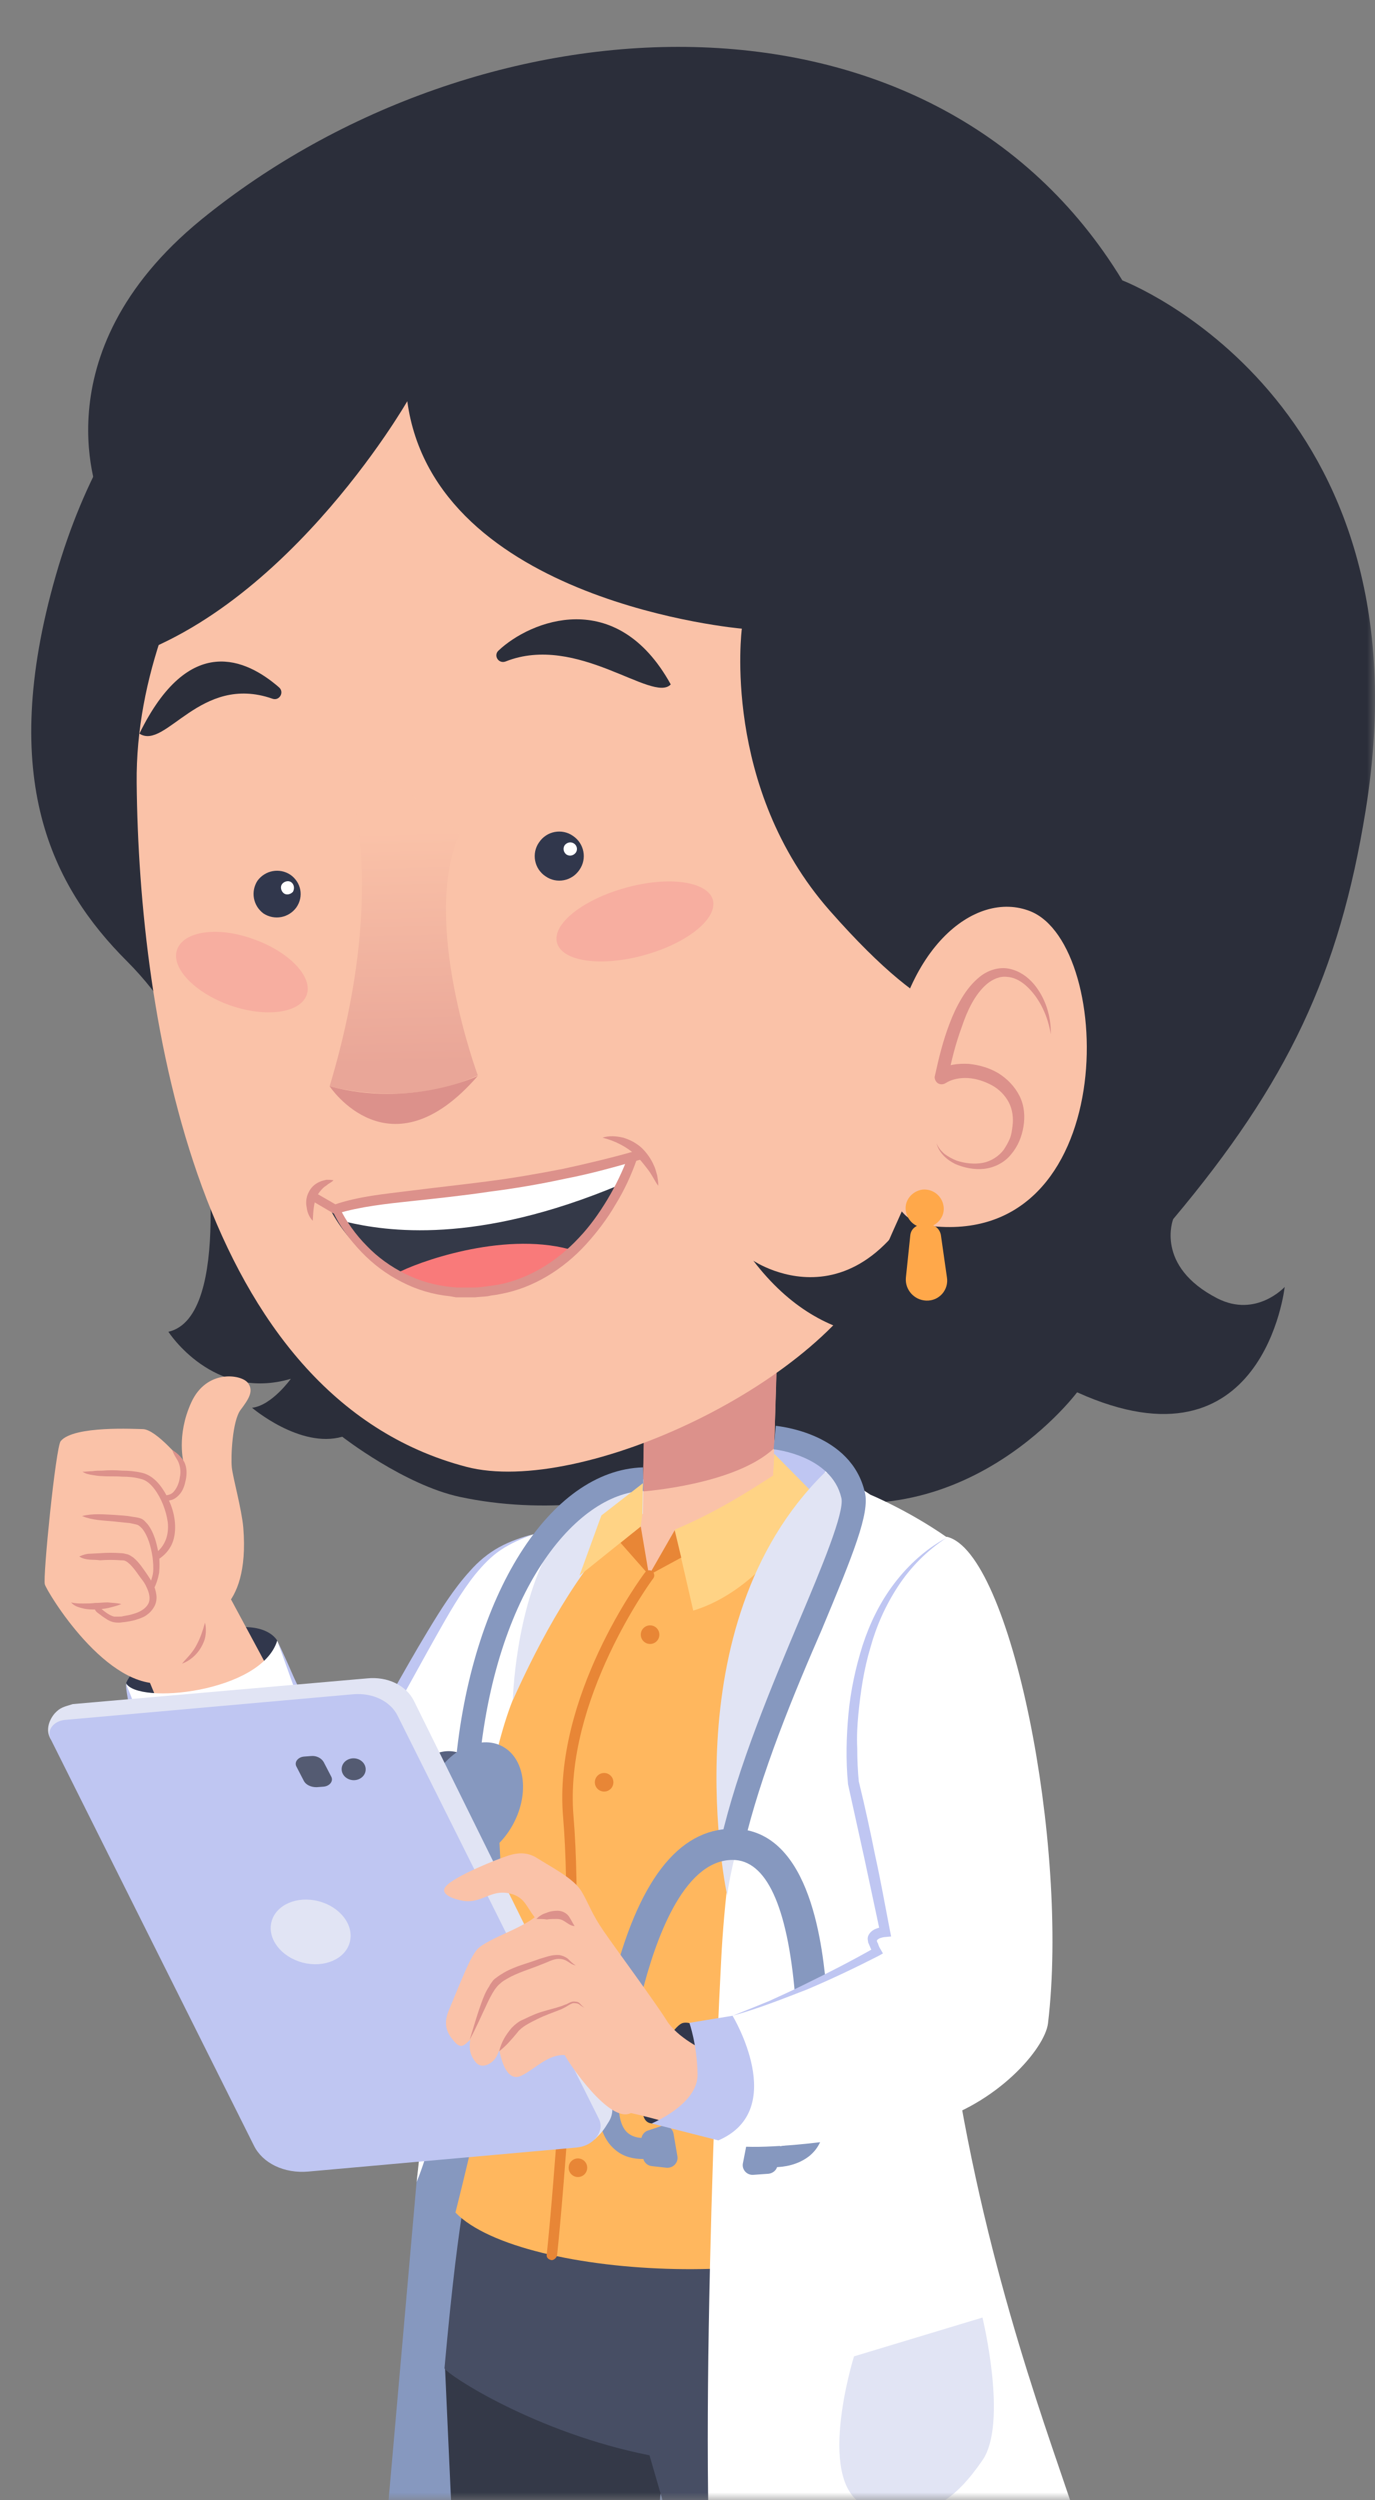 <svg width="88" height="160" viewBox="0 0 88 160" fill="none" xmlns="http://www.w3.org/2000/svg">
<rect x="0" y="0" width="88" height="160" fill="#808080" stroke="none"/>
<mask id="mask0" mask-type="alpha" maskUnits="userSpaceOnUse" x="0" y="0" width="88" height="160">
<path d="M0 0H88V160H0V0Z" fill="#C4C4C4"/>
</mask>
<g mask="url(#mask0)">
<path d="M8.05 107.757C8.05 107.757 9.204 111.466 12.563 110.836C17.147 109.996 17.741 104.993 17.741 104.993C17.741 104.993 17.147 103.769 14.557 104.223C8.89 105.168 8.05 107.757 8.05 107.757Z" fill="#31374C"/>
<path d="M7.171 101.739C7.171 101.739 13.189 116.819 15.638 121.158C16.933 123.432 23.86 120.738 23.755 120.003C23.475 118.219 13.329 99.675 13.329 99.675C12.419 95.162 6.156 97.086 7.171 101.739Z" fill="#FAC2A8"/>
<path d="M17.741 104.993L21.45 114.089C21.45 114.089 21.8 112.865 22.01 112.76C22.29 112.62 23.235 112.83 23.235 112.83C23.794 111.36 26.558 106.462 28.028 103.978C30.582 99.639 31.877 98.94 34.186 98.17C45.172 104.013 27.258 125.46 21.52 126.825C14.033 128.609 8.05 107.687 8.05 107.687C8.75 109.121 16.727 108.316 17.741 104.993Z" fill="white"/>
<path d="M8.05 107.756C8.4 108.491 8.645 109.261 8.89 110.031L9.24 111.185C9.345 111.57 9.485 111.955 9.59 112.34C9.345 112.025 9.135 111.64 8.96 111.29C8.785 110.905 8.645 110.52 8.54 110.136C8.295 109.366 8.12 108.561 8.05 107.756Z" fill="#BFC6F2"/>
<path d="M17.743 104.993C18.093 105.728 18.443 106.498 18.758 107.232C19.108 107.967 19.423 108.737 19.773 109.471C20.437 110.976 21.067 112.48 21.732 113.985L21.137 114.02C21.207 113.775 21.277 113.565 21.347 113.355C21.417 113.11 21.487 112.935 21.662 112.655C21.697 112.62 21.697 112.585 21.767 112.515C21.837 112.445 21.872 112.445 21.942 112.41C22.047 112.375 22.117 112.375 22.187 112.375C22.327 112.375 22.466 112.375 22.572 112.375C22.816 112.41 23.061 112.445 23.271 112.48L22.886 112.69C23.201 111.921 23.551 111.221 23.901 110.521C24.251 109.821 24.636 109.122 25.021 108.457C25.79 107.092 26.56 105.728 27.365 104.398C28.169 103.069 29.009 101.704 30.094 100.515C30.619 99.92 31.248 99.395 31.948 99.01C32.648 98.625 33.383 98.38 34.153 98.17C33.418 98.45 32.683 98.765 32.053 99.185C31.423 99.605 30.899 100.165 30.409 100.76C29.464 101.949 28.694 103.314 27.925 104.678C27.155 106.043 26.42 107.407 25.65 108.772L24.531 110.836C24.181 111.536 23.796 112.236 23.516 112.9L23.411 113.18L23.131 113.11C22.921 113.075 22.711 113.005 22.502 113.005C22.396 113.005 22.292 112.97 22.222 112.97C22.187 112.97 22.152 112.97 22.117 112.97C22.117 113.005 22.187 112.9 22.152 112.935C22.082 113.04 21.977 113.285 21.907 113.46C21.837 113.67 21.767 113.88 21.697 114.09L21.452 114.93L21.137 114.125C20.542 112.585 19.947 111.081 19.388 109.541C19.108 108.772 18.828 108.002 18.548 107.232C18.303 106.533 18.023 105.763 17.743 104.993Z" fill="#BFC6F2"/>
<path d="M22.008 114.58C22.008 114.58 23.162 115.734 23.442 116.434C23.757 117.169 25.087 114.755 22.008 114.58Z" fill="#F7F7FA"/>
<path d="M26.661 139.631L24.352 165.871C24.247 167.061 25.052 168.146 26.206 168.391C31.699 169.58 47.724 172.064 66.407 166.326L30.58 107.407L26.661 139.631Z" fill="#8698BF"/>
<path d="M13.052 71.929C13.052 71.929 14.941 84.28 10.777 85.225C10.777 85.225 13.646 89.703 18.615 88.234C18.615 88.234 17.39 89.948 16.131 90.088C16.131 90.088 19.209 92.712 21.904 91.942C21.904 91.942 25.857 95.021 29.426 95.791C40.027 98.065 52.308 92.887 48.809 88.024C43.001 79.837 13.052 71.929 13.052 71.929Z" fill="#2B2E3A"/>
<path d="M68.926 89.109C68.926 89.109 60.984 99.745 48.703 94.951C40.481 91.733 56.401 80.501 56.401 80.501C56.401 80.501 78.058 85.61 68.926 89.109Z" fill="#2B2E3A"/>
<path d="M47.338 92.782C47.338 92.782 51.642 91.802 54.616 94.776L48.913 98.905L47.338 92.782Z" fill="#BFC6F2"/>
<path d="M41.252 90.578L41.112 96.876L36.424 98.135L42.092 104.013L53.008 98.38L49.439 96.386L49.824 83.02L41.252 90.578Z" fill="#FAC2A8"/>
<path d="M41.147 95.441C41.147 95.441 47.059 95.021 49.544 92.677L49.998 78.437L41.251 89.178L41.147 95.441Z" fill="#DC918B"/>
<path d="M28.484 151.562C28.484 151.562 29.569 176.123 29.814 177.698C30.059 179.272 30.304 208.277 30.304 208.277C30.304 208.277 35.237 209.607 39.086 207.892C39.086 207.892 38.876 204.218 38.911 202.854C38.981 199.425 40.59 189.908 40.695 185.78C40.765 182.631 40.1 178.537 40.1 178.537L42.829 154.781C42.794 154.781 39.82 148.763 28.484 151.562Z" fill="#343948"/>
<path d="M56.053 140.085C56.053 140.085 58.117 148.413 58.117 149.147C58.117 149.882 58.642 179.377 58.642 179.377C58.642 179.377 60.251 185.29 60.496 187.319C61.091 192.182 61.511 214.12 61.511 214.12C61.511 214.12 58.292 216.674 52.764 214.12C52.519 208.767 52.099 204.638 52.099 204.638L49.09 183.085L41.568 157.124C34.325 155.69 28.692 152.016 28.447 151.561C29.427 140.575 30.162 138.756 30.162 138.756L56.053 140.085Z" fill="#474E64"/>
<path d="M28.657 149.742C29.567 140.365 30.232 138.756 30.232 138.756L56.088 140.085C56.088 140.085 58.152 148.413 58.152 149.147C58.152 149.182 58.152 149.217 58.152 149.287C52.239 152.856 41.148 155.76 28.657 149.742Z" fill="#474E64"/>
<path d="M49.442 96.386C45.873 97.191 41.535 100.794 41.535 100.794C41.535 100.794 40.17 97.82 40.45 97.156C39.61 97.365 36.077 98.835 36.077 98.835C36.077 98.835 32.298 107.302 31.668 110.591C31.563 111.955 32.438 125.985 32.438 125.985C32.438 125.985 31.563 132.038 29.149 141.59C33.383 145.964 52.836 146.803 57.909 141.73C56.16 136.797 54.27 129.589 54.13 127.63C54.025 125.846 55.705 113.425 57.594 106.637C59.553 101.949 55.53 98.695 55.53 98.695L49.442 96.386Z" fill="#FFB75E"/>
<path d="M36.987 139.316C37.316 139.316 37.582 139.049 37.582 138.721C37.582 138.392 37.316 138.126 36.987 138.126C36.659 138.126 36.393 138.392 36.393 138.721C36.393 139.049 36.659 139.316 36.987 139.316Z" fill="#E88636"/>
<path d="M37.965 128.469C38.293 128.469 38.56 128.203 38.56 127.875C38.56 127.546 38.293 127.28 37.965 127.28C37.636 127.28 37.37 127.546 37.37 127.875C37.37 128.203 37.636 128.469 37.965 128.469Z" fill="#E88636"/>
<path d="M38.664 114.65C38.992 114.65 39.258 114.383 39.258 114.055C39.258 113.726 38.992 113.46 38.664 113.46C38.335 113.46 38.069 113.726 38.069 114.055C38.069 114.383 38.335 114.65 38.664 114.65Z" fill="#E88636"/>
<path d="M41.605 105.203C41.934 105.203 42.2 104.936 42.2 104.608C42.2 104.279 41.934 104.013 41.605 104.013C41.277 104.013 41.01 104.279 41.01 104.608C41.01 104.936 41.277 105.203 41.605 105.203Z" fill="#E88636"/>
<path d="M35.305 144.634C35.27 144.634 35.27 144.634 35.305 144.634C35.095 144.599 34.955 144.459 34.99 144.284C35.025 144.109 36.844 125.811 36.039 116.294C35.375 108.597 41.043 100.934 41.288 100.619C41.392 100.479 41.602 100.444 41.742 100.549C41.882 100.654 41.917 100.864 41.812 101.004C41.742 101.074 36.074 108.806 36.704 116.224C37.509 125.811 35.69 144.144 35.654 144.319C35.62 144.494 35.445 144.634 35.305 144.634Z" fill="#E88636"/>
<path d="M49.476 94.427C47.902 95.442 45.837 96.771 43.178 97.891L44.368 103.069C47.447 102.124 50.001 99.465 52.31 95.826L49.546 93.027L49.476 94.427Z" fill="#FFD385"/>
<path d="M43.181 97.925L41.536 100.794L43.6 99.675L43.181 97.925Z" fill="#E88636"/>
<path d="M41.009 97.68L41.534 100.794L39.714 98.73L41.009 97.68Z" fill="#E88636"/>
<path d="M40.066 96.526C40.066 96.526 35.483 102.019 32.823 108.772C29.919 116.084 29.64 132.388 26.666 139.631C26.666 139.631 27.68 130.779 28.17 121.752C28.485 115.384 28.8 112.9 28.975 110.171C29.255 106.008 34.993 97.89 34.993 97.89C34.993 97.89 36.427 98.135 40.066 96.526Z" fill="white"/>
<path d="M32.82 108.806C34.535 104.993 36.949 100.444 40.238 97.191L41.147 96.876L41.182 94.671C39.678 94.986 36.634 96.561 35.234 99.01C32.96 103.033 32.82 108.806 32.82 108.806Z" fill="#E1E4F4"/>
<path d="M30.653 113.11L29.149 112.97C30.129 102.089 35.202 94.077 41.15 93.902L41.185 95.406C36.846 95.581 31.668 101.809 30.653 113.11Z" fill="#8698BF"/>
<path d="M30.465 115.407C31.076 114.244 30.712 112.849 29.651 112.292C28.59 111.735 27.235 112.227 26.624 113.39C26.013 114.553 26.378 115.948 27.439 116.505C28.5 117.062 29.855 116.57 30.465 115.407Z" fill="#57617F"/>
<path d="M32.871 116.678C33.904 114.711 33.577 112.504 32.14 111.75C30.703 110.995 28.7 111.978 27.667 113.946C26.634 115.913 26.961 118.12 28.399 118.875C29.836 119.629 31.838 118.646 32.871 116.678Z" fill="#8698BF"/>
<path d="M52.941 93.832C52.941 93.832 46.923 110.031 46.153 125.461C45.488 138.266 44.474 169.825 46.468 171.155C50.596 173.884 57.804 172.064 61.968 170.665C66.131 169.265 68.825 167.901 69.595 164.402C70.26 161.393 55.705 134.697 60.603 98.38C58.154 96.666 55.705 95.651 55.705 95.651L52.941 93.832Z" fill="white"/>
<path d="M54.656 150.792L62.878 148.308C62.878 148.308 64.523 155.061 62.878 157.44C61.234 159.819 59.31 161.603 55.636 160.449C51.997 159.294 54.656 150.792 54.656 150.792Z" fill="#E1E4F4"/>
<path d="M52.802 94.217L54.621 94.777C54.621 94.777 47.169 115.944 46.539 121.297C46.539 121.297 42.796 104.013 52.802 94.217Z" fill="#E1E4F4"/>
<path d="M47.587 118.183L46.117 117.833C47.202 113.075 49.406 107.862 51.155 103.698C52.59 100.305 54.059 96.771 53.849 95.861C53.22 93.132 49.546 92.747 49.511 92.747L49.651 91.243C49.861 91.278 54.479 91.698 55.354 95.511C55.669 96.841 54.619 99.43 52.59 104.293C50.806 108.387 48.671 113.53 47.587 118.183Z" fill="#8698BF"/>
<path d="M51.858 128.54C51.333 128.54 50.913 128.155 50.878 127.63C50.389 121.927 49.024 119.023 46.89 119.023C43.671 119.023 41.886 124.376 41.082 127.56C40.942 128.085 40.417 128.435 39.892 128.295C39.367 128.155 39.017 127.63 39.157 127.105C40.802 120.423 43.391 117.029 46.89 117.029C46.89 117.029 46.89 117.029 46.925 117.029C51.998 117.064 52.663 124.901 52.908 127.455C52.943 128.015 52.558 128.47 51.998 128.54C51.893 128.54 51.858 128.54 51.858 128.54Z" fill="#8698BF"/>
<path d="M49.548 138.686C49.198 138.686 48.918 138.651 48.848 138.651C48.498 138.581 48.254 138.266 48.288 137.882C48.358 137.532 48.673 137.287 49.058 137.322C49.408 137.392 50.423 137.427 50.983 136.937C51.297 136.692 51.437 136.307 51.437 135.782C51.472 133.753 51.507 130.674 51.193 127.595C51.157 127.245 51.437 126.895 51.787 126.86C52.137 126.825 52.487 127.105 52.522 127.455C52.837 130.604 52.837 133.718 52.767 135.817C52.732 136.972 52.242 137.602 51.822 137.952C51.087 138.546 50.178 138.686 49.548 138.686Z" fill="#8698BF"/>
<path d="M41.115 138.162C40.625 138.162 39.926 138.057 39.366 137.567C38.561 136.902 38.211 135.747 38.281 134.173C38.386 132.599 38.736 129.904 39.436 127.14C39.541 126.791 39.891 126.581 40.24 126.651C40.59 126.756 40.8 127.105 40.73 127.455C40.031 130.149 39.681 132.704 39.611 134.243C39.541 135.363 39.751 136.167 40.206 136.517C40.73 136.937 41.465 136.797 41.465 136.762C41.815 136.692 42.165 136.902 42.27 137.252C42.34 137.602 42.13 137.952 41.78 138.057C41.745 138.092 41.465 138.162 41.115 138.162Z" fill="#8698BF"/>
<path d="M41.045 137.007L41.15 138.057C41.185 138.336 41.395 138.581 41.71 138.616L42.654 138.721C43.074 138.756 43.424 138.406 43.354 137.987L43.109 136.552C43.039 136.167 42.654 135.922 42.304 136.062L41.465 136.342C41.22 136.412 41.01 136.692 41.045 137.007Z" fill="#8698BF"/>
<path d="M49.931 137.567L49.756 138.581C49.721 138.861 49.476 139.071 49.196 139.106L48.217 139.176C47.797 139.211 47.447 138.826 47.552 138.406L47.832 136.972C47.902 136.587 48.322 136.377 48.672 136.517L49.511 136.832C49.791 136.972 49.966 137.252 49.931 137.567Z" fill="#8698BF"/>
<path d="M41.147 94.916L38.488 96.98L37.088 100.829L41.007 97.68L41.112 96.875L41.147 94.916Z" fill="#FFD385"/>
<path d="M71.829 17.943C71.829 17.943 91.667 25.501 87.398 51.882C85.719 62.273 82.43 69.271 75.083 78.017C75.083 78.017 73.893 81.026 77.917 83.091C80.401 84.35 82.22 82.356 82.22 82.356C82.22 82.356 80.891 94.497 68.96 89.109L56.434 80.502L71.829 17.943Z" fill="#2B2E3A"/>
<path d="M14.765 20.182C14.765 20.182 7.312 23.786 3.569 36.836C-0.175 49.887 3.359 56.744 8.117 61.503C12.875 66.261 13.505 71.579 13.505 71.579C13.505 71.579 13.785 70.81 12.91 67.766C12.91 67.766 11.056 67.941 12.141 67.241C15.499 65.106 19.593 30.364 19.593 30.364L14.765 20.182Z" fill="#2B2E3A"/>
<path d="M19.978 24.766C19.978 24.766 8.607 36.522 8.747 50.097C8.887 65.177 12.736 89.388 29.845 93.867C37.192 95.791 52.971 88.409 56.4 80.501C63.818 63.287 75.119 44.674 73.544 40.545C70.675 33.198 36.667 8.146 19.978 24.766Z" fill="#FAC2A8"/>
<path d="M18.58 55.975C17.88 55.52 16.97 55.695 16.48 56.359C16.026 57.059 16.201 57.969 16.865 58.459C17.565 58.914 18.475 58.739 18.965 58.074C19.454 57.374 19.279 56.464 18.58 55.975Z" fill="#31374C"/>
<path d="M18.65 56.465C18.475 56.325 18.195 56.395 18.055 56.57C17.916 56.745 17.985 57.024 18.16 57.164C18.335 57.304 18.615 57.234 18.755 57.059C18.86 56.849 18.825 56.605 18.65 56.465Z" fill="white"/>
<path d="M36.667 53.49C35.967 53.001 34.987 53.176 34.497 53.91C34.008 54.61 34.182 55.59 34.917 56.08C35.617 56.569 36.597 56.395 37.087 55.66C37.576 54.96 37.401 53.98 36.667 53.49Z" fill="#31374C"/>
<path d="M36.737 53.981C36.527 53.841 36.282 53.911 36.142 54.086C36.002 54.296 36.072 54.541 36.247 54.681C36.457 54.82 36.702 54.75 36.842 54.575C36.981 54.401 36.947 54.121 36.737 53.981Z" fill="white"/>
<path d="M8.922 46.948C10.601 48.032 12.806 43.099 17.424 44.709C17.879 44.884 18.229 44.289 17.844 43.974C15.78 42.19 12.106 40.44 8.922 46.948Z" fill="#2B2E3A"/>
<path opacity="0.3" d="M35.653 60.349C36.003 61.538 38.487 61.888 41.251 61.118C44.015 60.349 45.94 58.774 45.625 57.585C45.275 56.395 42.791 56.045 40.027 56.815C37.263 57.585 35.303 59.159 35.653 60.349Z" fill="#F0808E"/>
<path opacity="0.3" d="M11.335 60.768C10.915 61.923 12.455 63.532 14.729 64.337C17.038 65.142 19.207 64.827 19.627 63.672C20.047 62.517 18.508 60.908 16.233 60.103C13.959 59.264 11.755 59.578 11.335 60.768Z" fill="#F0808E"/>
<path d="M42.929 43.799C41.775 45.023 36.946 40.51 32.363 42.329C31.908 42.504 31.558 41.945 31.908 41.63C33.902 39.74 39.43 37.466 42.929 43.799Z" fill="#2B2E3A"/>
<path d="M21.097 69.515C21.097 69.515 24.946 75.358 30.579 68.851C30.579 68.851 26.31 70.915 21.097 69.515Z" fill="#DC918B"/>
<path opacity="0.56" d="M22.077 49.222C22.077 49.222 25.086 56.22 21.097 69.515C21.097 69.515 26.135 70.95 30.579 68.815C30.579 68.815 26.94 59.019 29.389 53.421C29.424 53.421 26.345 49.957 22.077 49.222Z" fill="url(#paint0_linear)"/>
<path d="M26.066 25.675C26.066 25.675 17.739 40.195 6.088 42.645L6.438 32.078C6.438 32.078 2.309 22.701 12.875 14.059C30.649 -0.426 59.584 -2.21 71.83 17.943C81.207 33.373 82.291 39.146 82.291 39.146L71.55 78.927C71.55 78.927 57.45 92.747 48.213 80.676C48.213 80.676 56.225 86.134 60.669 72.209C65.112 58.249 62.103 64.722 62.103 64.722C62.103 64.722 60.074 66.191 53.111 58.284C46.149 50.377 47.478 40.23 47.478 40.23C47.478 40.23 27.815 38.551 26.066 25.675Z" fill="#2B2E3A"/>
<path d="M56.855 69.025C57.554 60.768 62.383 56.884 65.952 58.319C71.41 60.523 71.725 79.976 59.409 78.437C56.225 78.052 56.295 73.014 56.855 69.025Z" fill="#FAC2A8"/>
<path d="M67.249 66.192C67.075 65.072 66.585 63.987 65.815 63.218C65.43 62.833 64.975 62.553 64.486 62.518C63.996 62.448 63.541 62.658 63.156 62.973C62.386 63.637 61.896 64.687 61.547 65.737C61.162 66.786 60.882 67.871 60.672 68.99L59.972 68.536C60.602 68.116 61.337 68.046 62.001 68.081C62.666 68.151 63.296 68.326 63.891 68.676C64.451 69.025 64.94 69.515 65.255 70.145C65.57 70.775 65.605 71.475 65.5 72.104C65.395 72.734 65.15 73.364 64.695 73.889C64.275 74.414 63.611 74.728 62.981 74.799C62.351 74.868 61.686 74.728 61.127 74.484C60.567 74.204 60.077 73.749 59.937 73.154C60.042 73.434 60.252 73.679 60.462 73.854C60.707 74.029 60.952 74.169 61.232 74.274C61.756 74.449 62.351 74.519 62.911 74.414C63.436 74.309 63.926 73.994 64.241 73.574C64.38 73.364 64.52 73.119 64.625 72.874C64.73 72.629 64.765 72.349 64.8 72.069C64.87 71.545 64.8 70.985 64.555 70.53C64.311 70.075 63.926 69.69 63.471 69.445C63.016 69.2 62.491 69.025 61.966 68.99C61.441 68.956 60.917 69.061 60.532 69.305C60.322 69.445 60.042 69.41 59.902 69.2C59.832 69.095 59.797 68.956 59.832 68.85C60.077 67.731 60.357 66.576 60.777 65.492C60.987 64.932 61.232 64.407 61.547 63.882C61.861 63.357 62.246 62.868 62.736 62.483C63.226 62.098 63.926 61.853 64.59 61.993C65.255 62.133 65.78 62.518 66.165 62.973C66.9 63.847 67.284 65.037 67.249 66.192Z" fill="#DC918B"/>
<path d="M60.387 77.177C60.492 77.842 60.002 78.437 59.337 78.542C58.672 78.647 58.078 78.157 57.973 77.492C57.868 76.828 58.358 76.233 59.022 76.128C59.687 76.058 60.282 76.513 60.387 77.177Z" fill="#FFA84A"/>
<path d="M59.271 83.231C58.502 83.195 57.907 82.531 57.977 81.761L58.257 79.067C58.292 78.647 58.642 78.367 59.061 78.367H59.446C59.831 78.367 60.146 78.647 60.216 79.032L60.601 81.726C60.741 82.531 60.111 83.266 59.271 83.231Z" fill="#FFA84A"/>
<path d="M12.981 103.628C12.981 103.628 16.024 103.349 15.57 97.751C15.465 96.561 14.905 94.567 14.835 93.902C14.765 93.237 14.87 90.928 15.395 90.228C15.92 89.528 16.27 89.004 15.85 88.479C15.43 87.954 13.226 87.604 12.246 89.738C11.266 91.873 11.756 93.622 11.756 93.622C11.756 93.622 10.007 91.453 9.132 91.453C8.747 91.453 4.723 91.208 3.884 92.222C3.569 92.607 2.729 100.969 2.869 101.389C2.974 101.809 6.858 108.317 10.636 107.687C12.351 107.372 12.981 103.838 12.981 103.628Z" fill="#FAC2A8"/>
<path d="M13.119 103.839C13.189 104.119 13.189 104.399 13.154 104.644C13.119 104.923 13.014 105.168 12.874 105.413C12.595 105.903 12.14 106.288 11.65 106.463C11.825 106.253 12 106.078 12.175 105.868C12.35 105.658 12.49 105.448 12.595 105.238C12.805 104.854 12.979 104.364 13.119 103.839Z" fill="#DC918B"/>
<path d="M5.073 99.605C5.318 99.5 5.528 99.43 5.738 99.43L6.402 99.395C6.857 99.36 7.312 99.36 7.767 99.395C7.872 99.395 8.012 99.43 8.152 99.465C8.292 99.5 8.432 99.605 8.537 99.675C8.746 99.85 8.886 100.025 9.026 100.2C9.306 100.584 9.551 100.934 9.796 101.354C9.901 101.564 9.971 101.809 10.006 102.054C10.041 102.299 10.006 102.579 9.866 102.824C9.726 103.069 9.551 103.244 9.341 103.384C9.131 103.523 8.886 103.593 8.677 103.663C8.432 103.733 8.222 103.768 7.977 103.803C7.872 103.803 7.732 103.838 7.627 103.838C7.487 103.838 7.417 103.838 7.242 103.803C6.962 103.733 6.787 103.593 6.577 103.453C6.472 103.384 6.402 103.314 6.297 103.244C6.192 103.174 6.122 103.104 6.052 102.964L6.297 102.789C6.577 103.034 6.962 103.384 7.312 103.453C7.382 103.453 7.487 103.453 7.592 103.453C7.697 103.453 7.802 103.453 7.907 103.418C8.117 103.384 8.327 103.349 8.537 103.279C8.921 103.174 9.306 102.964 9.481 102.649C9.656 102.334 9.551 101.914 9.376 101.564C9.306 101.389 9.166 101.179 9.026 101.004C8.886 100.829 8.781 100.654 8.642 100.48C8.502 100.305 8.362 100.13 8.222 100.025C8.152 99.955 8.082 99.92 8.012 99.885C7.942 99.85 7.837 99.85 7.732 99.85C7.312 99.815 6.857 99.815 6.402 99.85C5.982 99.78 5.493 99.885 5.073 99.605Z" fill="#DC918B"/>
<path d="M5.25 97.016C5.95 96.841 6.65 96.911 7.349 96.946C7.699 96.981 8.049 96.981 8.399 97.051C8.574 97.086 8.749 97.086 8.959 97.156C9.204 97.226 9.309 97.401 9.449 97.541C9.693 97.856 9.833 98.206 9.938 98.52C10.043 98.87 10.113 99.22 10.183 99.57C10.218 99.92 10.218 100.305 10.183 100.655C10.113 101.04 10.008 101.355 9.833 101.704L9.519 101.564C9.623 101.285 9.763 100.935 9.798 100.62C9.833 100.305 9.798 99.955 9.763 99.64C9.658 98.975 9.484 98.311 9.099 97.821C8.994 97.716 8.889 97.611 8.784 97.576C8.679 97.541 8.469 97.506 8.329 97.471C7.979 97.436 7.664 97.401 7.314 97.366C6.615 97.296 5.915 97.296 5.25 97.016Z" fill="#DC918B"/>
<path d="M9.902 99.43C10.216 99.22 10.461 98.905 10.601 98.555C10.741 98.205 10.776 97.82 10.741 97.436C10.636 96.666 10.322 95.861 9.867 95.266C9.622 94.951 9.342 94.707 8.992 94.636C8.607 94.531 8.222 94.497 7.802 94.497C7.382 94.462 6.963 94.497 6.543 94.462C6.333 94.462 6.123 94.427 5.913 94.392C5.703 94.357 5.493 94.322 5.283 94.182C5.493 94.182 5.703 94.147 5.913 94.147C6.123 94.112 6.333 94.112 6.543 94.112C6.963 94.077 7.382 94.077 7.802 94.112C8.222 94.112 8.642 94.147 9.097 94.252C9.552 94.357 9.937 94.671 10.216 95.021C10.496 95.371 10.706 95.756 10.881 96.176C11.056 96.596 11.161 97.016 11.196 97.436C11.231 97.89 11.196 98.345 11.021 98.765C10.846 99.185 10.531 99.535 10.146 99.78L9.902 99.43Z" fill="#DC918B"/>
<path d="M11.021 92.782C11.336 92.992 11.581 93.202 11.791 93.552C11.966 93.902 11.966 94.322 11.896 94.672C11.826 95.021 11.721 95.406 11.441 95.686C11.301 95.826 11.126 95.966 10.916 96.001C10.706 96.071 10.496 96.036 10.356 96.036V95.686C10.706 95.721 10.986 95.651 11.161 95.406C11.336 95.196 11.476 94.847 11.511 94.532C11.581 94.217 11.546 93.902 11.441 93.622C11.371 93.412 11.126 93.132 11.021 92.782Z" fill="#DC918B"/>
<path d="M7.766 102.649C7.521 102.754 7.241 102.824 6.961 102.894C6.681 102.964 6.436 102.964 6.156 102.999C5.876 102.999 5.597 102.999 5.317 102.929C5.037 102.859 4.757 102.789 4.547 102.544C4.827 102.614 5.072 102.614 5.317 102.614C5.562 102.614 5.841 102.614 6.086 102.579C6.366 102.579 6.611 102.544 6.891 102.544C7.206 102.579 7.486 102.579 7.766 102.649Z" fill="#DC918B"/>
<path d="M40.45 74.133C40.45 74.133 38.211 82.006 31.003 82.6C23.551 83.23 20.997 77.107 20.997 77.107C20.997 77.107 27.784 80.081 40.45 74.133Z" fill="#343948"/>
<path d="M40.342 74.168C40.307 74.238 40.272 74.378 40.237 74.448C40.342 74.238 40.412 74.098 40.412 74.098C40.412 74.168 40.377 74.168 40.342 74.168Z" fill="#31374C"/>
<path d="M20.993 77.107C20.993 77.107 21.938 77.702 22.148 78.192C24.702 78.787 30.44 79.696 39.677 75.813C40.272 74.903 40.027 74.868 40.272 74.483C40.306 74.378 40.342 74.273 40.376 74.203C27.256 76.932 20.993 77.107 20.993 77.107Z" fill="white"/>
<path d="M25.404 81.481C26.488 82.425 28.413 82.81 30.267 82.67C32.401 82.53 34.641 81.586 36.425 79.941C32.087 78.787 26.593 80.816 25.404 81.481Z" fill="#F97A7A"/>
<path d="M20.017 76.233L21.591 77.142L21.346 77.107C22.956 76.547 24.635 76.407 26.279 76.198C27.924 75.988 29.568 75.813 31.178 75.603C32.822 75.393 34.431 75.113 36.041 74.798C37.65 74.448 39.26 74.063 40.834 73.608L41.009 74.203C39.435 74.658 37.825 75.113 36.181 75.428C34.572 75.778 32.927 76.058 31.283 76.267C29.638 76.512 27.994 76.687 26.349 76.862C24.705 77.037 23.061 77.212 21.556 77.667H21.521C21.451 77.702 21.381 77.667 21.311 77.632L19.702 76.687L20.017 76.233Z" fill="#DC918B"/>
<path d="M38.562 72.804C38.982 72.664 39.437 72.699 39.892 72.804C40.346 72.944 40.731 73.154 41.081 73.469C41.396 73.783 41.676 74.168 41.851 74.588C41.956 74.798 41.991 75.008 42.061 75.218C42.096 75.428 42.131 75.638 42.131 75.883C41.991 75.708 41.886 75.498 41.781 75.323C41.676 75.148 41.571 74.973 41.431 74.798C41.186 74.483 40.941 74.168 40.661 73.888C40.102 73.398 39.402 73.014 38.562 72.804Z" fill="#DC918B"/>
<path d="M20.016 78.122C19.806 77.912 19.666 77.597 19.631 77.282C19.561 76.967 19.596 76.617 19.736 76.337C19.876 76.022 20.12 75.778 20.435 75.638C20.575 75.567 20.75 75.532 20.89 75.498C21.03 75.498 21.205 75.498 21.345 75.532C21.24 75.638 21.1 75.707 20.995 75.778C20.89 75.882 20.785 75.917 20.68 76.022C20.505 76.197 20.365 76.372 20.261 76.582C20.085 76.967 20.05 77.492 20.016 78.122Z" fill="#DC918B"/>
<path d="M21.73 77.282C22.15 78.157 22.779 79.032 23.479 79.732C24.179 80.466 25.019 81.061 25.928 81.516C26.838 81.971 27.818 82.251 28.832 82.356L29.217 82.391C29.357 82.391 29.462 82.391 29.602 82.391H30.372C30.617 82.391 30.862 82.356 31.142 82.321C31.386 82.286 31.631 82.251 31.876 82.216C33.87 81.831 35.655 80.711 37.054 79.207C37.754 78.472 38.349 77.632 38.874 76.758C39.399 75.883 39.853 74.938 40.203 73.994L40.763 74.169C40.413 75.183 39.958 76.163 39.399 77.073C38.874 77.982 38.209 78.857 37.509 79.627C36.075 81.201 34.15 82.426 32.016 82.811C31.736 82.881 31.491 82.881 31.212 82.951C30.932 82.986 30.687 82.986 30.407 83.02H29.602C29.462 83.02 29.322 83.02 29.182 83.02L28.797 82.951C27.713 82.846 26.663 82.531 25.718 82.041C24.739 81.551 23.864 80.886 23.129 80.117C22.395 79.347 21.73 78.472 21.275 77.457L21.73 77.282Z" fill="#DC918B"/>
<path d="M46.884 128.995C51.012 127.665 56.156 124.866 56.156 124.866C56.156 124.866 55.771 124.201 55.841 123.991C56.016 123.606 56.645 123.571 56.645 123.571C56.331 122.137 55.316 117.029 54.616 114.02C53.007 107.267 57.695 99.185 60.599 98.345C64.693 99.29 68.436 118.043 67.072 129.484C66.862 131.129 63.783 134.663 59.479 135.852C55.946 136.832 46.394 138.091 45.974 136.902C46.989 136.377 48.248 131.689 46.884 128.995Z" fill="white"/>
<path d="M46.886 128.994C47.691 128.68 48.461 128.365 49.23 128.05C50 127.7 50.77 127.35 51.54 126.965C53.044 126.23 54.549 125.461 56.018 124.621L55.913 125.006C55.808 124.866 55.738 124.726 55.668 124.551C55.633 124.481 55.598 124.376 55.563 124.306C55.563 124.201 55.493 124.096 55.563 123.886C55.668 123.641 55.878 123.501 56.053 123.431C56.228 123.361 56.403 123.326 56.613 123.291L56.333 123.676L55.318 118.918C54.968 117.343 54.618 115.734 54.269 114.16V114.125C54.129 112.62 54.164 111.151 54.304 109.646C54.444 108.177 54.758 106.707 55.213 105.273C55.668 103.873 56.333 102.509 57.243 101.319C58.152 100.129 59.272 99.115 60.566 98.415C59.342 99.22 58.292 100.269 57.488 101.494C56.683 102.719 56.088 104.048 55.703 105.448C55.283 106.847 55.073 108.282 54.933 109.716C54.864 110.451 54.828 111.151 54.864 111.885C54.864 112.62 54.898 113.355 54.968 114.055V114.02C55.353 115.594 55.703 117.204 56.018 118.778C56.368 120.352 56.648 121.962 56.963 123.571L57.033 123.921L56.683 123.956C56.578 123.956 56.438 123.991 56.333 124.026C56.228 124.061 56.158 124.131 56.123 124.166C56.123 124.096 56.123 124.131 56.123 124.201C56.123 124.271 56.158 124.306 56.193 124.376C56.228 124.516 56.298 124.656 56.368 124.761L56.508 125.006L56.263 125.146C54.758 125.915 53.219 126.65 51.645 127.315C50.105 127.91 48.531 128.54 46.886 128.994Z" fill="#BFC6F2"/>
<path d="M3.503 109.646C3.853 109.261 4.098 109.226 4.658 109.051L23.481 107.407C24.811 107.267 26 107.861 26.49 108.841L38.911 133.997C39.191 134.557 39.331 135.152 38.981 135.747C38.596 136.376 38.526 136.446 38.071 136.901L22.502 137.566L3.223 111.255C2.943 110.765 3.083 110.136 3.503 109.646Z" fill="#E1E4F4"/>
<path d="M19.739 138.965L36.919 137.426C38.003 137.321 38.738 136.376 38.318 135.571L25.442 109.785C24.988 108.876 23.868 108.316 22.608 108.421L4.135 110.065C3.435 110.135 2.98 110.73 3.225 111.255L16.241 137.286C16.8 138.44 18.2 139.105 19.739 138.965Z" fill="#BFC6F2"/>
<path d="M22.388 124.283C22.671 123.198 21.778 122.027 20.394 121.666C19.011 121.305 17.66 121.892 17.377 122.977C17.094 124.061 17.987 125.233 19.371 125.593C20.754 125.954 22.105 125.367 22.388 124.283Z" fill="#E1E4F4"/>
<path d="M20.26 114.369L20.715 114.334C21.1 114.299 21.345 113.984 21.205 113.704L20.715 112.759C20.575 112.515 20.26 112.34 19.91 112.375L19.455 112.41C19.07 112.445 18.826 112.759 18.966 113.039L19.455 113.984C19.595 114.229 19.91 114.369 20.26 114.369Z" fill="#545B72"/>
<path d="M23.403 113.264C23.425 112.878 23.098 112.546 22.674 112.522C22.249 112.499 21.887 112.792 21.866 113.178C21.845 113.564 22.171 113.896 22.596 113.92C23.02 113.943 23.382 113.65 23.403 113.264Z" fill="#545B72"/>
<path d="M45.348 130.989C45.348 130.989 44.788 129.274 43.739 129.449C42.689 129.624 39.925 135.712 41.709 135.887C43.494 136.062 45.558 132.423 45.348 130.989Z" fill="#31374C"/>
<path d="M45.135 131.234C46.605 134.802 44.576 136.377 44.576 136.377C44.576 136.377 42.022 135.572 40.377 135.222C39.013 135.922 36.388 132.003 36.144 131.514C35.094 131.444 34.254 132.388 33.414 132.808C32.575 133.263 32.19 132.143 32.05 131.619C31.91 131.094 32.015 131.129 31.805 131.549C31.595 132.003 30.895 132.458 30.476 132.003C30.056 131.514 30.021 131.094 30.091 130.534C29.706 130.884 29.496 131.164 29.041 130.604C28.551 130.044 28.376 129.484 28.726 128.645C29.076 127.805 29.706 126.23 30.091 125.461C30.511 124.691 30.581 124.621 31.35 124.201C32.12 123.781 33.45 123.291 34.219 122.697C33.694 121.997 33.589 121.542 32.925 121.262C31.49 120.737 30.965 121.822 29.671 121.647C29.041 121.542 28.131 121.227 28.516 120.737C29.041 120.073 31.875 118.953 32.54 118.743C33.205 118.533 33.799 118.533 34.394 118.918C35.269 119.478 36.738 120.213 37.228 121.052C37.718 121.892 37.858 122.452 38.628 123.571C39.397 124.691 41.952 128.155 42.651 129.274C43.351 130.429 45.135 131.234 45.135 131.234Z" fill="#FAC2A8"/>
<path d="M31.947 131.268C32.087 130.674 32.367 130.219 32.752 129.764C32.962 129.554 33.207 129.344 33.487 129.239C33.767 129.099 34.011 128.994 34.257 128.889C34.781 128.679 35.341 128.574 35.866 128.399C36.006 128.364 36.111 128.294 36.251 128.259C36.391 128.189 36.496 128.119 36.671 128.084C36.811 128.084 36.986 128.084 37.09 128.189C37.195 128.294 37.265 128.399 37.405 128.469C37.265 128.434 37.16 128.329 37.056 128.259C36.95 128.189 36.811 128.189 36.671 128.189C36.566 128.224 36.426 128.294 36.321 128.364C36.216 128.434 36.076 128.504 35.936 128.574C35.411 128.784 34.886 128.959 34.396 129.204C33.907 129.449 33.382 129.694 33.102 130.079C32.752 130.499 32.402 130.918 31.947 131.268Z" fill="#DC918B"/>
<path d="M30.058 130.534C30.302 129.764 30.512 128.994 30.792 128.224C30.932 127.84 31.072 127.455 31.317 127.105C31.352 127 31.422 126.93 31.492 126.825C31.562 126.72 31.632 126.65 31.737 126.58C31.912 126.44 32.087 126.335 32.262 126.23C32.997 125.81 33.801 125.635 34.536 125.355C34.921 125.25 35.306 125.076 35.796 125.111C36.006 125.145 36.251 125.25 36.39 125.39C36.53 125.53 36.67 125.67 36.845 125.775C36.635 125.74 36.46 125.6 36.285 125.495C36.111 125.39 35.936 125.355 35.761 125.355C35.411 125.355 35.061 125.565 34.676 125.705C33.906 126.02 33.136 126.23 32.472 126.615C32.297 126.72 32.157 126.79 32.017 126.93C31.877 127.035 31.772 127.175 31.667 127.315C31.457 127.63 31.282 127.98 31.107 128.364C30.757 129.099 30.442 129.834 30.058 130.534Z" fill="#DC918B"/>
<path d="M34.326 122.801C34.501 122.626 34.711 122.486 34.956 122.416C35.2 122.311 35.445 122.276 35.69 122.276C35.83 122.276 35.97 122.311 36.11 122.381C36.25 122.451 36.355 122.556 36.425 122.661C36.565 122.871 36.635 123.046 36.775 123.256C36.53 123.256 36.285 123.046 36.11 122.941C35.935 122.836 35.83 122.801 35.62 122.801C35.41 122.801 35.2 122.801 34.99 122.836C34.816 122.801 34.606 122.801 34.326 122.801Z" fill="#DC918B"/>
<path d="M46.884 128.995C46.884 128.995 50.523 135.013 45.975 136.972L41.706 135.887C41.706 135.887 44.68 134.663 44.645 132.738C44.61 130.814 44.12 129.449 44.12 129.449L46.884 128.995Z" fill="#BFC6F2"/>
</g>
<defs>
<linearGradient id="paint0_linear" x1="25.587" y1="53.368" x2="25.95" y2="67.969" gradientUnits="userSpaceOnUse">
<stop stop-color="#FAC2A8"/>
<stop offset="1" stop-color="#DC918B"/>
</linearGradient>
</defs>
</svg>

